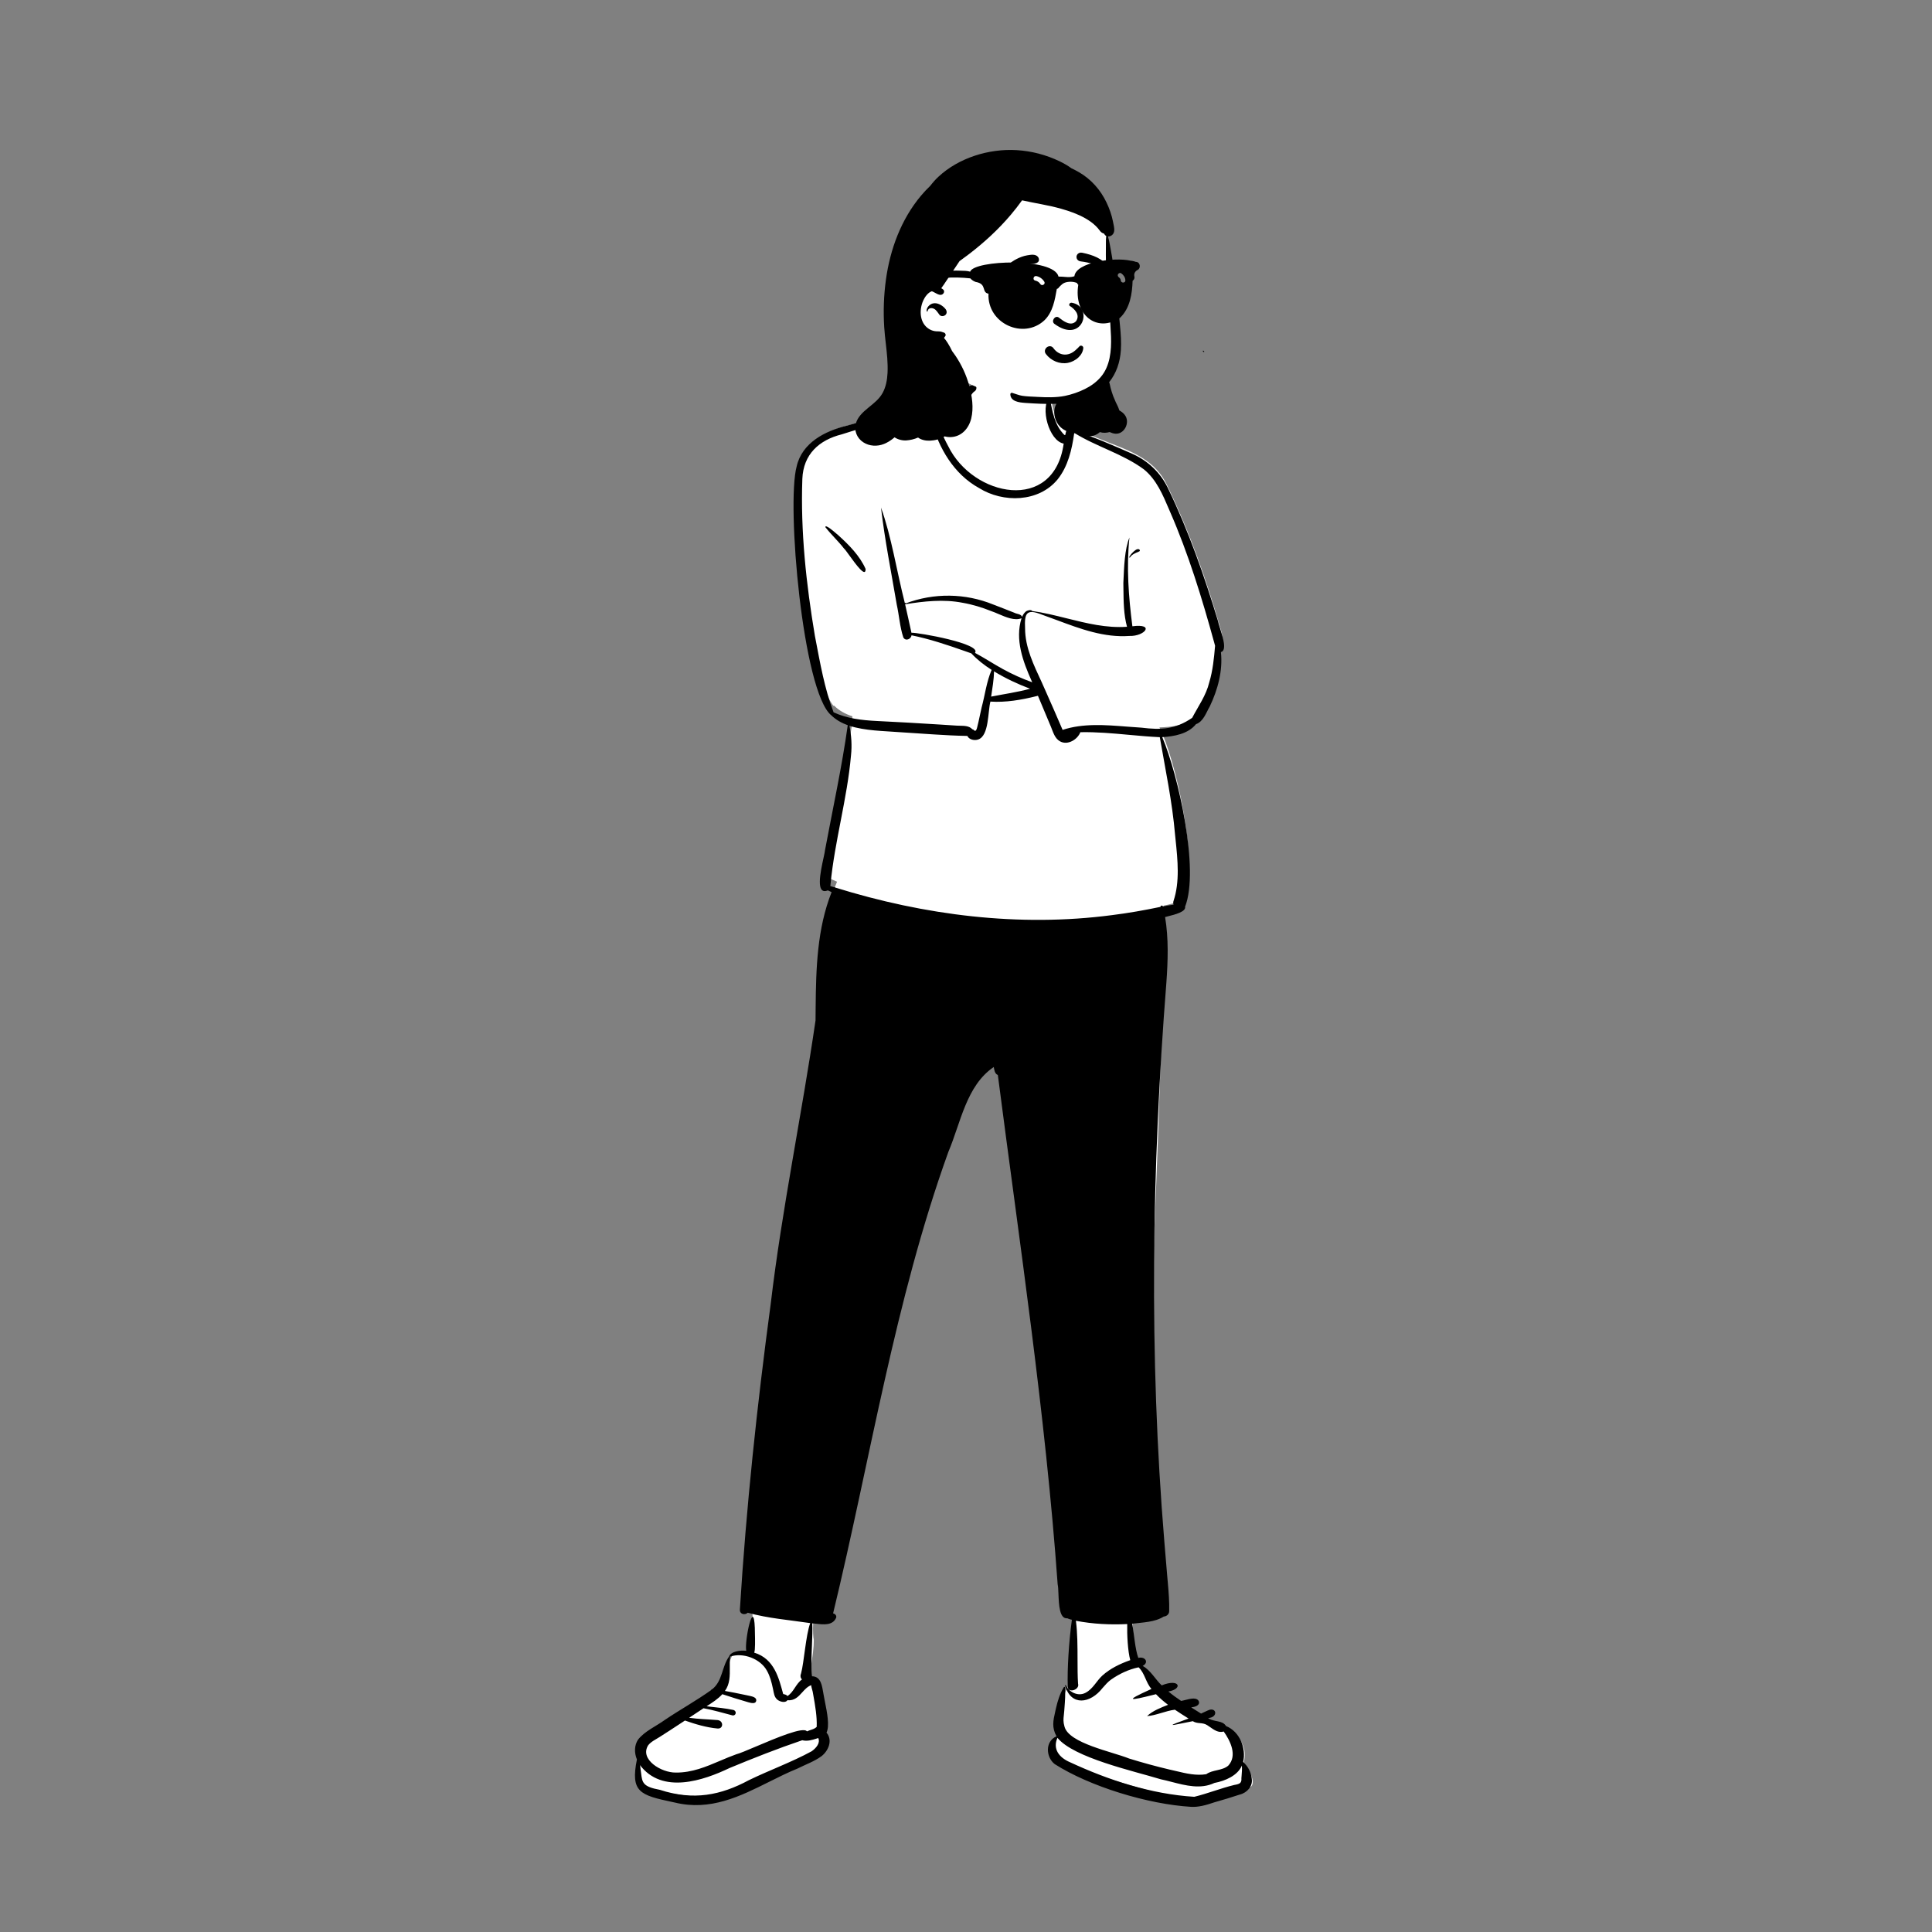 <?xml version="1.0" standalone="no"?>
<svg viewBox="-1300 -200 3350 3350" style="width: 195px; height: 195px; justify-content: center; align-self: center; transform: scale(1, 1);" xmlns="http://www.w3.org/2000/svg"><rect x="-1300" y="-200" width="3350" height="3350" fill="#808080" stroke="none"/><g transform="rotate(0 336.596 1482.457)"><g transform="translate(-300 499)"><path d="M1046.53 2404.69C1052.57 2380.29 1043.69 2360.82 1018.19 2346.45C1015.99 2340.64 966.704 2321.82 927.539 2294.18C892.354 2269.35 866.832 2235.27 865.762 2233.38C865.762 2233.38 857.85 2214.97 856.948 2206.67C852.623 2166.82 855.125 2140.71 852.454 2128.31C870.45 2125.95 914.692 957.168 907.537 918.432C919.256 915.856 931.684 913.139 942.856 906.531C943.747 906.302 942.282 903.712 942.324 903.225C970.352 848.197 927.356 661.084 900.408 609.279C921.808 608.722 949.995 605.811 963.244 587.941C969.516 585.877 973.47 582.281 976.514 576.503C980.019 570.998 983.272 565.223 986.201 559.303C1000.46 529.681 1009.25 496.79 1004.5 464.153C1005.41 463.866 1010.07 463.836 1010.31 462.53C1010.76 454.507 1009.29 447.437 1006.88 439.859C982.396 354.504 952.922 270.47 913.962 190.113C894.439 147.103 854.047 131.408 812.195 115.262C792.061 107.351 771.918 98.22 750.905 93.038C750.64 91.568 751.895 87.095 749.141 87.459C745.74 88.169 746.411 93.638 745.15 96.707C696.561 56.928 727.374 36.431 698.076 14.645C667.76 -1.092 630.788 -1.731 597.363 1.675C585.032 2.031 575.165 7.59 572.257 20.004C561.657 45.688 536.82 64.592 509.724 70.387C507.485 66.401 501.329 54.97 497.881 58.579C458.748 59.914 399.415 74.281 362.787 85.03C326.017 94.421 288.819 111.567 279.199 151.523C261.744 222.722 289.514 515.332 335.064 571.684L336.545 571.708C344.62 579.973 355.596 586.031 368.034 590.091C367.755 616.435 359.452 642.156 355.32 667.92C346.017 714.646 338.867 761.422 328.504 808.396C328.458 813.63 308.741 885.249 328.18 870.888C332.192 872.862 337.107 875.011 341.428 876.855C320.776 923.925 311.326 999.872 312.79 1058.02C313.156 1092.65 311.724 1122.98 303.957 1158.44C246.494 1458.9 195.83 2130.94 194.639 2139.92C193.544 2148.51 200.815 2195.12 194.639 2207.42C189.158 2218.33 165.778 2211.89 161.305 2216.1C149.69 2235.02 155.008 2247.07 145.481 2265.96C140.595 2270.33 129.671 2279.89 126.087 2286.61C118.832 2293.6 -1.323 2372.45 3.547 2384.42C3.547 2384.42 2.999 2390.16 2.815 2391.41C-7.429 2451.02 9.629 2450.52 64.819 2459.29C145.441 2473.51 205.695 2446.15 273.831 2409.59C296.473 2394.32 328.655 2365.16 318.18 2330.63C317.891 2328.52 311.678 2292.2 309.214 2273.76C309.214 2273.76 315.891 2258.99 290.047 2260.83C294.297 2256.17 303.634 2195.73 300.449 2187.73C298.426 2167.14 301.567 2148.44 300.573 2127.25C311.399 2128.05 501.466 1226.89 620.684 1170.89C621.421 1176.88 619.991 1188.02 627.935 1189.14C664.81 1476.84 753.47 2121.37 757.541 2122.49C751.431 2155.35 751.616 2231.51 751.502 2264.13C750.567 2265 746.275 2268.83 745.584 2269.77C745.44 2269.52 742.645 2272.31 742.502 2272.39L742.124 2271.52C729.566 2299.84 711.263 2329.01 727.44 2356.76C715.434 2355.89 717.361 2378.99 716.824 2389.63C723.662 2410.43 918.064 2466.57 961.506 2469.24C975.779 2471.73 1042.25 2450.58 1055.04 2447.55C1071.62 2444.45 1055.36 2413.64 1046.53 2404.69Z" transform="translate(110 -47.013)" fill="#FFFFFF" stroke="none"></path><path d="M586.346 0.004C592.638 -0.192 593.84 7.726 589.539 11.009L589.362 11.139C585.695 13.74 583.975 16.066 581.985 20.216C572.282 45.897 544.92 60.626 518.159 55.172C527.454 72.512 533.696 89.294 543.001 106.341C585.845 194.602 726.549 223.315 743.377 102.215C717.595 97.233 702.316 39.253 718.859 21.955L719.306 24.061C724.074 46.77 727.336 70.02 744.551 87.143C745.075 87.296 745.576 87.343 746.07 87.343C746.726 84.234 747.482 81.159 748.423 78.143C750.714 70.784 762.181 72.168 761.859 80.129C796.192 90.591 829.186 105.41 862.025 119.726C889.327 131.636 911.65 152.94 924.367 179.918C960.025 253.713 987.251 331.611 1010.99 409.975C1011.39 412.651 1012.82 417.162 1014.51 422.473C1019.5 438.182 1026.71 460.879 1016.01 463.707C1019.52 496.129 1010.54 528.924 996.657 558.039C990.216 568.978 985.671 584.144 972.733 588.706C959.3 605.579 934.737 609.957 914.286 611.149C941.791 675.899 979.161 840.831 953.89 905.172C955.752 913.938 935.985 918.881 924.765 921.687C922.475 922.26 920.541 922.743 919.219 923.152C925.5 960.682 924.13 999.342 921.422 1037.14C896.061 1359.55 891.248 1683.74 917.93 2006.23C919.5 2026.33 921.191 2046.43 922.98 2066.52L924.063 2078.57C925.482 2094.61 926.688 2110.58 926.32 2126.75C926.201 2132.36 921.549 2135.73 916.899 2136.02C901.283 2145.99 880.307 2146.07 862.24 2148.47C865.431 2165.89 867.219 2193.07 872.804 2207.72C884.43 2204.68 891.923 2215.52 880.336 2221.64C894.599 2229.56 901.937 2244.71 913.355 2255.35C944.718 2242.61 950.558 2261.64 924.929 2265.98C931.897 2271.8 939.294 2277.17 946.941 2282.27L947.484 2282.2C949.508 2281.89 951.934 2281.28 954.528 2280.62C963.52 2278.35 974.53 2275.57 977.852 2283.25C979.773 2290.42 970.924 2292.7 964.514 2293.57C970.202 2297.16 975.909 2300.72 981.617 2304.28C986.612 2302.09 991.566 2299.34 996.659 2297.58C1009.2 2294.79 1010.28 2311.06 993.917 2311.98C1004.17 2319.55 1018.31 2315.19 1024.87 2325.87C1048.84 2335.55 1060.17 2364.78 1054.57 2388.15C1062.99 2395.63 1068.9 2406.85 1069.58 2418.13C1071.2 2430.2 1061.59 2441.57 1048.57 2444.75C1033.9 2449.63 1019.02 2454.09 1004.18 2458.28L1002.63 2458.81C990.399 2462.98 977.044 2466.71 964.325 2465.98C888.895 2461.48 788.309 2430.5 727.935 2391.94C712.877 2380.62 710.244 2352.63 730.968 2343.68C722.497 2328.32 725.129 2316.69 728.657 2301.1C729.107 2299.11 729.571 2297.06 730.029 2294.93C732.84 2282.63 736.657 2270.01 743.566 2258.63C744.179 2257.62 745.653 2257.92 745.735 2258.92C746.55 2270.52 745.654 2282.37 744.767 2294.09C744.67 2295.36 744.574 2296.64 744.48 2297.91L744.375 2299.34C744.165 2302.26 743.892 2304.72 743.646 2306.95C742.88 2313.85 742.37 2318.45 744.822 2327C752.581 2355.87 827.38 2370.28 856.775 2382.19C879.85 2389.34 903.277 2395.74 927.033 2401.37L928.775 2401.74C932.214 2402.5 935.671 2403.32 939.144 2404.15C955.925 2408.15 973.1 2412.24 990.6 2409.37C1001.55 2401.4 1017.99 2403.64 1028.76 2394.52C1044.99 2376.99 1032.23 2351.29 1020.85 2335.36C1012.06 2338.17 1004.28 2332.69 997.381 2327.83C995.65 2326.61 993.974 2325.43 992.35 2324.43L992.051 2324.25C983.781 2319.02 975.534 2322.68 967.252 2317.46L965.381 2317.82C959.467 2318.95 953.814 2320.1 948.898 2321.11C928.521 2325.28 920.829 2326.86 959.925 2312.88C951.932 2307.88 943.919 2302.84 936.155 2297.54C920.218 2299.47 902.757 2307.84 887.945 2308.6C897.913 2299.31 911.512 2294.16 924.326 2289.06C916.866 2283.39 909.767 2277.33 903.417 2270.66L897.351 2272.17C860.085 2281.43 845.436 2284.1 895.606 2261.53C885.739 2250.58 884.136 2234.35 873.288 2224.05C855.841 2227.7 839.812 2235.38 825.603 2245.28C819.857 2249.4 815.529 2254.54 810.978 2259.69C789.413 2287.43 756.005 2291.71 745.799 2255.72C745.622 2254.99 746.779 2254.53 747.105 2255.15L747.143 2255.24C752.024 2266.29 767.774 2275.25 780.93 2268.38L781.328 2268.17C794.193 2261.47 800.169 2247.79 810.303 2238.47C823.979 2226.12 841.121 2217.84 858.808 2211.63C854.52 2195.96 853.073 2167.43 853.56 2149.05C823.779 2150.46 793.805 2149.02 764.55 2143.36C767.348 2163.76 767.377 2187.84 767.405 2210.41C767.424 2225.65 767.441 2240.2 768.31 2252.48C771.424 2262.71 752.48 2269.1 750.466 2258.91C749.353 2225.94 752.578 2178.38 757.6 2141.58L755.498 2141.07C753.515 2140.58 751.431 2139.98 749.73 2139.02C736.051 2140.57 735.057 2115.67 734.306 2096.84C734.026 2089.83 733.78 2083.67 732.925 2080.02C711.744 1784.14 667.127 1490.91 629.21 1196.98C623.952 1194.97 623.019 1188.52 622.15 1183.12C574.37 1215.47 564.848 1280.1 543.46 1330.2C450.053 1589.62 408.319 1863.31 343.581 2130.45L343.937 2130.55C344.191 2130.62 344.193 2130.66 343.662 2130.62L343.54 2130.61L343.54 2130.63C347.54 2131.16 350.691 2135.36 348.25 2139.27C342.122 2151.64 326.866 2149.93 314.259 2148.52C311.871 2148.25 309.578 2147.99 307.46 2147.84C308.014 2157.56 307.437 2172.11 306.84 2187.16C306.047 2207.16 305.219 2228.04 306.974 2239.56C323.379 2239.86 324.422 2257.92 326.594 2268.65L326.762 2269.76C327.39 2273.73 328.339 2278.45 329.367 2283.57C333.084 2302.07 337.827 2325.69 332.126 2337.3C343.377 2350.69 335.284 2368.88 323.612 2378.02C311.113 2387.26 295.555 2392.67 281.426 2399.79C265.154 2406.36 249.013 2414.43 232.717 2422.57C182.416 2447.71 130.652 2473.57 69.102 2458.52L65.554 2457.77C8.44 2445.7 -7.969 2440.34 3.374 2383.81C-1.284 2372.32 -1.315 2359.74 5.239 2349.58C16.927 2334.58 36.565 2326.37 52.191 2314.98C78.658 2297.2 106.827 2281.64 132.678 2263.13C131.717 2262.3 133.051 2261.99 133.835 2262.13C152.079 2247.85 150.372 2223.12 163.1 2205.48C166.283 2196.38 182.356 2194.17 192.941 2195.43C189.634 2178.48 205.789 2101.35 207.841 2155.83L207.84 2156.61C207.848 2158.33 207.912 2160.87 207.987 2163.86C208.281 2175.54 208.752 2194.23 206.781 2198.6C241.915 2209.34 249.491 2243.09 257.01 2270.35L257.494 2270.48C259.894 2271.1 263.108 2271.6 264.309 2273.96C275.607 2266.78 278.764 2252.64 289.706 2245.03C286.637 2242.63 286.475 2238.05 288.041 2234.5C293.137 2215.82 296.192 2168.26 303.89 2147.39C267.721 2141.97 230.874 2139.22 195.55 2129.38C190.96 2133.89 181.54 2132.29 181.91 2124.15C192.85 1946.79 211.666 1769.98 235.385 1593.89C254.887 1429.07 289.195 1266.34 313.092 1102.38L313.294 1079.88C313.939 1012.23 315.746 943.571 340.97 879.882C338.75 878.912 336.55 877.912 334.38 876.862C312.702 885.848 321.742 844.437 326.925 820.689C328.282 814.474 329.375 809.469 329.584 806.893C343.025 734.909 358.858 662.939 368.953 590.506C358.371 586.678 348.6 581.248 340.449 573.357C291.031 533.129 262.383 207.337 280.344 141.83C289.719 100.624 329.448 80.381 367.313 71.067L372.905 69.487C415.195 57.59 458.218 46.81 502.248 44.161C503.816 42.739 508.427 43.148 509.031 44.334C511.789 45.995 514.407 49.238 516.621 52.664C577.735 45.64 561.205 5.691 586.346 0.004ZM358.726 86.102C406.512 70.29 455.92 60.116 504.145 45.869C509.463 46.007 512.778 58.663 513.969 62.843L514.119 63.358C526.841 110.259 552.99 155.128 596.576 179.227C638.473 205.337 700.289 204.206 733.029 164.004C750.748 141.73 757.516 113.031 761.435 85.347L761.682 83.581C800.296 107.715 845.726 119.745 882.459 146.868C904.346 164.601 915.335 191.167 926.154 216.484L927.881 220.511C959.792 293.613 983.144 369.986 1004.25 446.734L1005.89 452.715C1004.07 474.092 1001.99 495.699 995.748 516.327C990.367 538.834 976.606 557.758 966.162 577.712C937.208 597.51 912.632 599.036 878.407 594.737C870.102 594.253 861.664 593.588 853.152 592.918C815.688 589.967 776.789 586.903 741.509 598.601C731.599 575.365 721.539 552.55 711.338 529.588L705.202 515.789C691.542 486.244 676.462 455.852 676.437 422.552C675.237 396.976 678.288 387.862 705.206 398.623C714.063 401.725 722.926 405.035 731.815 408.355C772.386 423.506 813.531 438.872 857.456 435.707C883.991 436.562 902.335 413.782 862.496 418.922C855.924 367.968 852.014 316.45 857.399 265.018C848.983 285.448 848.142 316.174 846.98 341.001L846.844 343.838C846.908 347.443 846.946 351.072 846.985 354.715C847.218 376.539 847.457 398.882 853.185 419.793C817.505 422.34 783.066 413.749 748.699 405.175C728.663 400.176 708.651 395.184 688.434 392.409C687.52 389.049 678.161 392.08 677.337 393.778C674.697 395.955 672.709 399.182 671.23 402.628C669.849 397.551 661.658 397.693 657.546 395.371C645.506 390.364 633.213 386.005 621.109 381.15C572.789 361.5 518.429 360.746 469.466 379.263C469.439 378.378 468.552 378.161 467.911 378.534C454.082 324.483 444.707 263.099 426.613 213.087C433.176 269.554 444.45 325.371 453.939 381.392C458.119 400.169 459.243 419.949 465.305 438.167C468.962 445.318 478.768 441.411 479.514 434.578C510.644 440.86 540.848 451.013 570.715 461.494L583.2 465.89C593.554 476.988 605.628 486.341 618.447 494.522C609.492 515.259 606.954 538.16 601.062 559.825C598.477 570.835 596.449 582.022 593.65 592.973L593.603 593.158C593.098 595.206 592.273 599.492 590.124 600.159C589.182 600.368 588.442 599.66 587.763 599.011C587.489 598.748 587.224 598.495 586.961 598.316L586.792 598.193C585.931 597.624 584.798 597.739 584.242 596.822C579.226 591.632 570.805 591.497 563.358 591.379C561.477 591.349 559.658 591.32 557.972 591.21L529.154 589.341C492.399 586.934 455.614 585.011 418.827 583.139C393.618 581.899 367.456 578.848 344.414 568.135C328.63 526.926 321.138 482.934 312.78 439.699L311.994 435.648C296.93 345.938 286.95 254.445 290.227 163.412C291.901 120.916 319.012 95.998 358.726 86.102ZM330.08 246.994C330.17 241.916 343.076 252.977 349.055 258.102C350.352 259.213 351.323 260.045 351.767 260.373L353.273 261.736C371.588 278.357 389.681 296.642 399.886 319.449C400.426 335.694 383.03 311.645 371.648 295.912C367.325 289.936 363.871 285.16 362.596 284.247C352.491 271.241 340.181 259.946 330.08 246.994ZM872.654 285.218C867.158 283.94 853.064 301.454 858.228 299.754C861.704 294.226 867.47 292.137 873.11 289.691L874.316 289.159C876.744 288.069 874.841 284.899 872.654 285.218ZM468.41 380.764C501.081 375.554 534.909 371.685 567.95 378.153C585.129 381.098 601.769 386.213 617.925 392.697C621.736 393.966 625.937 395.767 630.341 397.654C643.525 403.303 658.522 409.729 670.298 405.003C658.615 442.022 672.781 480.139 687.942 514.011L688.872 516.079C671.255 509.794 654.179 502.057 637.777 493.055C621.469 484.104 605.949 473.805 589.566 465.044C602.092 449.266 491.105 429.611 479.405 430.147C476.015 413.622 471.96 397.267 468.41 380.764ZM622.511 497.059C622.484 511.802 619.575 526.334 617.607 540.887C640.266 536.415 662.858 533.296 685.144 527.251C663.435 519.049 642.339 509.168 622.511 497.059ZM698.732 539.434L696.18 540.079C670.203 546.58 643.028 551.282 616.332 549.536C611.717 566.997 614.123 608.53 595.352 615.167C588.939 617.583 579.289 615.622 576.349 609.074C537.522 608.384 498.423 604.914 459.594 602.605C430.365 600.306 400.039 600.394 371.902 591.524C375.311 608.691 376.485 625.545 374.577 643.102C368.013 717.984 346.406 790.941 339.164 865.501L338.831 869.052L338.621 868.932C338.621 869.072 338.611 869.212 338.6 869.352C340.71 869.962 342.82 870.602 344.92 871.252C345.67 870.872 346.691 871.242 347.23 871.962C501.866 920.061 666.003 940.951 827.17 919.782C855.395 916.259 883.416 911.323 911.24 905.472C910.996 902.983 914.793 902.331 915.459 904.682C921.635 903.605 927.808 902.426 933.95 901.632C933.209 899.542 933.079 897.282 933.84 895.242C944.957 861.883 941.041 824.186 937.4 789.137C937.119 786.425 936.839 783.73 936.568 781.053C931.75 723.827 919.74 667.694 910.04 611.24C892.105 610.425 874.212 608.785 856.315 607.145C828.385 604.585 800.445 602.024 772.32 602.596C767.46 615.196 750.514 625.779 737.246 618.575C727.879 613.515 725.104 602.485 721.344 593.37C713.911 575.349 706.322 557.391 698.732 539.434ZM165.01 2205.47C187.427 2197.85 217.569 2209.2 228.77 2229.86C234.28 2239.55 236.938 2250.23 239.154 2260.65L239.701 2263.24C240.88 2268.9 241.5 2275.25 246.441 2279.76C250.981 2283.91 261.043 2286.34 264.31 2281.12C276.701 2282.24 283.329 2274.89 289.986 2267.51C294.544 2262.46 299.116 2257.39 305.562 2255.02C305.754 2258.62 307.47 2262.83 308.188 2266.34C308.54 2268.35 308.899 2270.37 309.26 2272.39C312.502 2290.61 315.831 2309.31 315.117 2327.25C311.195 2331.56 303.619 2332.5 298.172 2335.12C292.201 2326.48 245.132 2346.42 210.312 2361.18C194.605 2367.84 181.391 2373.44 175.57 2374.88C166.295 2378.17 157.146 2382.06 147.955 2385.98C123.595 2396.35 98.94 2406.84 70.881 2406.55C45.435 2406.93 7.779 2383.67 22.849 2359.33C27.621 2353.03 36.441 2348.89 43.27 2344.54C54.619 2337.35 65.856 2330 77.069 2322.63L86.676 2316.32C104.904 2322.75 124.037 2328.42 143.182 2330.17C153.791 2331.01 153.794 2316.51 143.183 2315.53C126.794 2314.13 110.325 2313.92 93.928 2311.54C102.265 2306.07 110.543 2300.54 118.86 2295.04C135.875 2298.18 152.559 2303.11 169.287 2307.47C175.551 2308.14 176.872 2299.8 170.75 2297.98C156.738 2295.11 142.42 2293.66 128.238 2292.07L124.191 2291.61C133.95 2285.36 144.013 2278.89 151.509 2270.64C165.73 2275.49 180.11 2279.81 194.514 2284.05L196.501 2284.63C201.63 2286.11 209.337 2287.91 210.263 2282.03C211.099 2276.72 204.725 2274.84 199.717 2273.74L189.511 2271.59C178.358 2269.24 167.189 2266.98 155.984 2265.02C164.764 2253.01 164.607 2238.59 164.45 2224.23C164.381 2217.89 164.311 2211.57 165.01 2205.47ZM754.428 2388.67C735.367 2380.5 723.998 2365.72 732.554 2346.29C760.726 2380.87 864.089 2403.7 911.865 2418.22C917.994 2419.49 924.301 2421.12 930.718 2422.78C955.096 2429.09 981.046 2435.8 1004.75 2424.55C1023.63 2421.07 1045.17 2411.61 1052.36 2394.41C1052.79 2400.55 1052.35 2406.68 1051.82 2412.83L1051.52 2416.29C1052.22 2424.84 1048.36 2426.35 1040.12 2427.87L1039.11 2428.05C1015.72 2433.76 992.86 2442.98 969.777 2448.57C894.126 2443.87 820.435 2419.27 754.428 2388.67ZM317.872 2346.69L316.883 2346.99C316.153 2347.22 315.422 2347.45 314.688 2347.68C306.822 2350.16 298.783 2352.69 289.999 2350.5C247.099 2365.05 205.342 2381.54 163.899 2398.72C119.183 2420.12 47.181 2445.01 8.431 2393.28C9.542 2398.69 10.118 2403.39 10.622 2407.51C12.645 2424.02 13.506 2431.04 43.123 2436.46C101.827 2455.61 148.996 2445.81 197.708 2419.65C233.397 2402.3 271.783 2388.5 306.328 2369.64L306.794 2369.31C313.589 2364.46 321.788 2355.61 317.872 2346.69Z" transform="translate(101 -32.001)" fill="#000000" fill-rule="evenodd" stroke="none"></path></g><g transform="translate(225 0)"><g><g><path d="M345.142 90.137C346.232 80.012 334.379 53.001 334.665 58.48C315.663 29.181 278.58 17.659 246.585 7.987C178.664 -14.435 125.626 12.644 77.904 60.637C49.73 86.954 22.922 116.351 8.779 152.782C-19.044 222.28 22.661 301.526 86.084 334.726C91.202 337.496 96.779 340.126 101.653 343.472C127.871 358.619 158.658 363.859 187.873 370.452C242.529 382.945 311.172 376.991 343.382 324.955C365.229 288.025 359.425 243.256 357.715 202.272C355.146 166.363 350.637 125.783 345.142 90.137Z" transform="translate(49 119)" fill="#FFFFFF" stroke="none"></path><path d="M279.593 0.314C231.741 -2.492 179.404 13.552 143.994 46.654C138.935 51.382 134.281 56.661 129.975 62.293C124.341 67.671 118.995 73.345 114.001 79.298C79.481 120.439 60.401 172.179 53.151 224.958C49.421 252.128 48.471 279.579 50.171 306.949C50.765 316.485 51.847 326.007 52.929 335.533C54.854 352.479 56.781 369.435 55.961 386.489C55.371 398.589 53.191 411.009 47.221 421.699C41.596 431.777 32.746 438.7 23.982 445.853L22.231 447.288C13.371 454.589 3.941 463.069 0.941 474.628C-2.319 487.169 3.111 499.809 13.781 506.849C24.431 513.878 38.271 514.458 49.901 509.759C56.664 507.023 62.616 503.035 68.132 498.31C73.929 502.148 81.371 504.086 88.482 503.662C94.837 503.283 102.145 501.619 108.882 498.687C114.561 502.892 122.173 504.356 129.127 504.128C137.722 503.847 147.326 501.439 155.076 496.652C158.604 497.621 162.356 498.047 166.171 497.859C184.451 496.949 196.801 482.819 201.031 465.759C205.621 447.208 202.521 426.798 197.561 408.628C192.551 390.259 184.401 372.679 173.751 356.899C171.871 354.119 169.931 351.399 167.901 348.729C165.701 344.089 163.29 339.538 160.571 335.248C158.58 332.119 156.381 328.829 153.85 325.849C154.621 324.919 155.341 323.878 156.1 322.788C157.641 320.579 156.061 317.288 153.611 316.659C151.391 316.099 149.491 315.038 147.181 314.769C144.931 314.498 142.58 314.619 140.33 314.458C136.401 314.189 132.611 313.069 129.161 311.169C128.901 311.029 128.641 310.878 128.391 310.718C128.387 310.723 128.385 310.725 128.382 310.725C128.379 310.725 128.377 310.72 128.371 310.708C128.1 310.559 127.821 310.388 127.561 310.229C120.211 305.569 115.79 298.138 114.151 289.538C112.361 280.128 113.951 269.649 117.911 260.958C120.661 254.929 126.191 247.038 132.821 245.019C134.475 245.595 136.296 246.599 138.179 247.636C143.265 250.44 148.799 253.49 152.681 249.009C154.33 247.109 154.661 244.138 152.681 242.269C151.711 241.359 150.471 240.538 149.111 239.809C149.821 238.798 150.521 237.788 151.211 236.779C152.271 235.449 153.271 234.079 154.161 232.659C154.58 231.989 155.001 231.319 155.441 230.649L155.491 230.559L158.694 225.867C166.152 214.908 173.5 203.874 180.771 192.788C186.29 188.859 191.731 184.809 197.1 180.699C223.481 160.538 248.1 137.929 269.571 112.569C276.451 104.439 283.031 96.038 289.241 87.378C311.771 92.439 334.83 95.679 357.031 101.979C371.531 106.099 385.911 111.119 399.04 118.628C405.391 122.259 411.401 126.429 416.661 131.529C419.131 133.929 421.441 136.489 423.481 139.259C425.901 142.548 427.631 143.998 431.361 145.089C431.671 145.809 432.121 146.519 432.701 147.189C433.441 148.038 434.261 148.679 435.141 149.138C434.951 151.309 434.691 153.479 434.641 155.699C434.581 158.339 434.583 160.988 434.585 163.634C434.586 164.947 434.587 166.259 434.58 167.569C434.572 169.252 434.559 170.936 434.547 172.62C434.5 178.853 434.454 185.092 434.611 191.319C434.883 202.155 435.537 213.001 436.253 223.831L437.121 236.819C439.04 265.729 442.441 294.638 443.421 323.589C444.231 347.829 442.031 374.859 425.421 394.019C417.881 402.729 408.531 409.399 398.241 414.498C387.521 419.798 375.33 424.079 363.631 426.429C347.958 429.589 331.455 429.057 315.523 428.185L313.251 428.059C305.35 427.619 297.251 427.489 289.431 426.279C283.451 425.359 277.781 422.798 272.011 421.169C270.491 420.739 268.83 421.949 268.871 423.559C269.156 436.147 284.134 437.868 294.29 438.599L297.99 438.85C313.684 439.885 329.447 440.688 345.181 440.239C346.361 440.208 347.551 440.159 348.731 440.109C343.231 450.138 344.1 462.548 349.691 472.659C351.231 475.439 353.141 477.919 355.35 480.089C362.131 486.788 371.651 490.569 381.211 491.029C381.461 491.138 381.721 491.248 381.981 491.349L382.561 491.583C390.871 494.918 399.472 497.454 408.531 496.378C414.54 495.669 419.961 493.042 424.164 489.238C429.623 490.951 435.522 490.748 441.033 489.144C447.354 492.078 454.15 493.591 460.751 489.748C467.441 485.859 471.401 477.779 471.151 470.149C470.868 461.706 465.091 455.544 458.017 451.767C456.926 448.075 455.208 444.456 453.432 440.889L451.792 437.61L449.691 432.609C448.892 430.721 448.084 428.837 447.278 426.954C445.555 422.163 443.936 417.33 442.693 412.394C441.795 408.827 441.393 405.597 440.2 402.728C452.719 387.163 459.169 368.03 460.54 347.059C461.451 333.079 460.401 319.038 459.061 305.119L458.283 297.033C456.978 283.556 455.635 270.076 454.201 256.609C452.201 237.779 449.931 218.979 447.421 200.218C446.221 191.208 444.721 182.279 443.091 173.339C442.818 171.839 442.54 170.339 442.26 168.839L440.571 159.839C439.951 156.538 438.981 153.259 438.171 149.979C441.901 150.279 445.841 148.048 447.721 144.509C450.176 139.89 448.828 133.639 447.685 128.344C447.507 127.52 447.334 126.719 447.182 125.951L446.824 124.08C444.601 112.713 440.676 101.68 435.701 91.218C425.281 69.298 409.001 50.819 387.941 38.619C383.736 36.181 379.395 33.939 374.955 31.867C368.373 27.058 361.235 22.974 353.91 19.485C330.488 8.328 305.51 1.834 279.593 0.314ZM156.411 275.759C151.631 269.659 142.011 263.878 133.991 266.309C128.511 267.958 123.321 273.479 123.711 279.399C123.771 280.288 125.191 280.619 125.371 279.628C126.421 273.779 132.381 273.179 136.831 275.579C140.931 277.788 143.271 282.569 146.141 286.019C148.671 289.048 153.791 288.579 156.411 286.019C159.491 283.009 158.811 278.819 156.411 275.759ZM603.171 348.009C603.361 348.019 603.541 348.029 603.711 348.099C603.825 348.147 603.921 348.224 604.01 348.308L604.851 349.149C605.151 349.449 605.131 349.909 604.851 350.209C604.605 350.482 604.162 350.49 603.872 350.279L603.791 350.209L602.92 349.337C602.824 349.234 602.743 349.122 602.701 348.979C602.661 348.839 602.661 348.679 602.651 348.529C602.641 348.259 602.901 348.009 603.171 348.009Z" transform="translate(-42 60)" fill="#000000" fill-rule="evenodd" stroke="none"></path></g></g><g transform="translate(159 186)"><g><path d="M140.63 0.473L139.193 0.179C137.503 -0.159 135.804 -0.016 134.311 0.591C132.847 1.187 131.572 2.224 130.68 3.721C129.495 5.714 129.337 7.386 129.887 9.595C130.311 11.302 131.242 12.586 132.46 13.514C133.744 14.491 135.37 15.061 137.06 15.259C144.854 16.175 152.53 17.89 159.992 20.323C163.488 21.464 166.788 23.01 170.058 24.613L172.877 26.002C175.477 27.273 178.163 28.499 181.557 29.389C181.824 29.458 182.087 29.524 182.349 29.587C183.29 29.291 183.45 28.933 183.649 28.673L183.73 28.572C183.972 28.268 184.271 27.802 183.988 25.631C176.583 10.271 156.267 3.742 140.63 0.473ZM43.588 4.83L45.465 4.502C51.273 3.497 58.494 2.532 62.603 7.201C64.782 9.677 65.532 14.279 62.603 16.649C58.767 19.754 54.63 19.651 50.218 19.542C48.704 19.504 47.158 19.466 45.581 19.556C40.493 19.848 35.603 20.69 30.702 22.091C19.95 25.164 11.189 30.774 2.006 36.934C0.801 37.742 -0.429 36.201 0.146 35.074C5.447 24.691 15.72 16.162 26.01 10.963C31.502 8.188 37.512 5.886 43.588 4.83ZM29.963 50.146C30.798 39.79 46.57 37.438 48.139 47.686C49.544 56.866 47.89 65.299 43.755 73.564C39.804 81.46 29.874 77.776 29.123 70.586C28.381 63.484 28.907 59.248 29.443 54.933C29.634 53.392 29.827 51.841 29.963 50.146ZM159.205 41.826C155.401 40.715 152.226 42.681 150.027 45.561C149.773 45.893 149.566 46.222 149.38 46.548C142.515 52.856 145.101 65.645 150.501 72.049C153.814 75.976 161.145 74.845 163.413 70.385C167.587 62.172 171.09 45.299 159.205 41.826ZM128.748 119.039C136.872 107.66 125.366 96.957 117.814 92.367C115.836 90.947 117.406 86.243 121.634 86.97C160.031 93.567 140.136 159.708 91.112 123.413C85.275 118.704 92.343 108.334 98.634 112.366C98.953 112.611 99.288 112.869 99.636 113.139C106.704 118.603 119.636 128.601 128.748 119.039ZM93.587 188.926C86.864 186.184 80.866 181.61 76.481 175.766C74.957 173.735 74.561 171.589 74.881 169.627C75.241 167.421 76.546 165.422 78.326 164.08C80.112 162.735 82.345 162.072 84.504 162.41C86.381 162.704 88.248 163.731 89.727 165.862L90.035 166.288C92.642 169.815 96.04 172.708 99.91 174.574C103.641 176.372 107.814 177.211 112.132 176.723C120.356 175.794 126.024 171.346 132.049 165.306C132.796 164.544 133.543 163.757 134.294 162.958C134.768 162.234 135.426 161.768 136.157 161.524C136.968 161.253 137.886 161.268 138.726 161.562C139.537 161.845 140.262 162.381 140.747 163.094C141.209 163.772 141.471 164.61 141.386 165.574C140.835 171.833 137.562 177.419 132.914 181.805C127.752 186.677 120.909 190.047 114.466 191.229C107.368 192.531 100.136 191.598 93.587 188.926Z" transform="translate(53 52)" fill="#000000" fill-rule="evenodd" stroke="none"></path></g></g><g transform="translate(123 338)"></g><g transform="translate(47 241)"><g><path d="M409.463 3.845C410.287 3.966 411.111 4.095 411.934 4.232C418.27 5.281 419.246 15.24 413.729 17.967C409.483 20.067 406.817 24.249 407.954 29.079C408.779 32.583 407.27 35.37 404.887 36.808C404.153 59.406 400.438 84.724 382.858 101.261C342.399 128.036 302.322 95.388 310.705 43.764C310.105 43.343 309.577 42.808 309.189 42.137C308.911 41.687 308.672 41.237 308.449 40.788C307.565 40.065 301.03 37.704 292.541 38.88C284.052 40.057 281.355 44.015 277.062 48.301C276.399 49.593 275.264 50.569 273.479 50.97C270.103 69.979 266.632 91.068 252.071 105.304C215.602 139.383 152.661 111.085 154.989 59.243C142.316 57.08 152.882 42.208 132.833 38.88C129.215 37.668 125.792 35.352 123.536 32.696C93.55 29.474 64.032 30.918 35.039 41.334C33.265 42.076 31.411 42.752 29.564 43.426C19.283 47.175 9.264 50.828 14.948 65.21C14.731 69.979 8.898 72.816 5.461 69.293L5.458 69.296C5.453 69.29 5.45 69.283 5.446 69.277C-14.067 34.241 22.979 28.378 51.445 23.873C52.072 23.774 52.695 23.675 53.313 23.577C68.626 20.276 84.295 18.881 99.946 19.209C101.76 19.287 103.703 19.316 105.697 19.346C111.762 19.437 118.302 19.535 123.121 21.027C123.147 21.035 123.172 21.041 123.197 21.048C129.862 0.848 268.445 -3.881 276.461 29.624C280.189 29.528 283.582 29.807 286.814 30.072C292.712 30.556 298.071 30.996 303.94 29.037C306.664 4.689 372.671 -4.428 401.203 1.993C403.191 2.178 405.182 2.521 407.187 3.03C408.065 3.199 408.82 3.48 409.463 3.845ZM379.696 25.363C380.723 23.601 383.403 22.675 385.173 23.922C389.215 26.768 392.148 31 392.344 36.066C392.544 41.244 384.536 41.218 384.337 36.066L384.321 35.82C384.135 33.851 382.654 31.93 381.133 30.858L380.964 30.734C379.306 29.464 378.564 27.304 379.696 25.363ZM238.087 28.723C233.065 27.618 230.92 35.361 235.958 36.469C239.526 37.253 242.549 39.052 244.592 42.1L244.807 42.431C247.548 46.793 254.48 42.767 251.719 38.377C248.614 33.436 243.788 29.976 238.087 28.723Z" transform="translate(-13 8.999)" fill="#000000" fill-rule="evenodd" stroke="none"></path></g></g></g></g></svg>